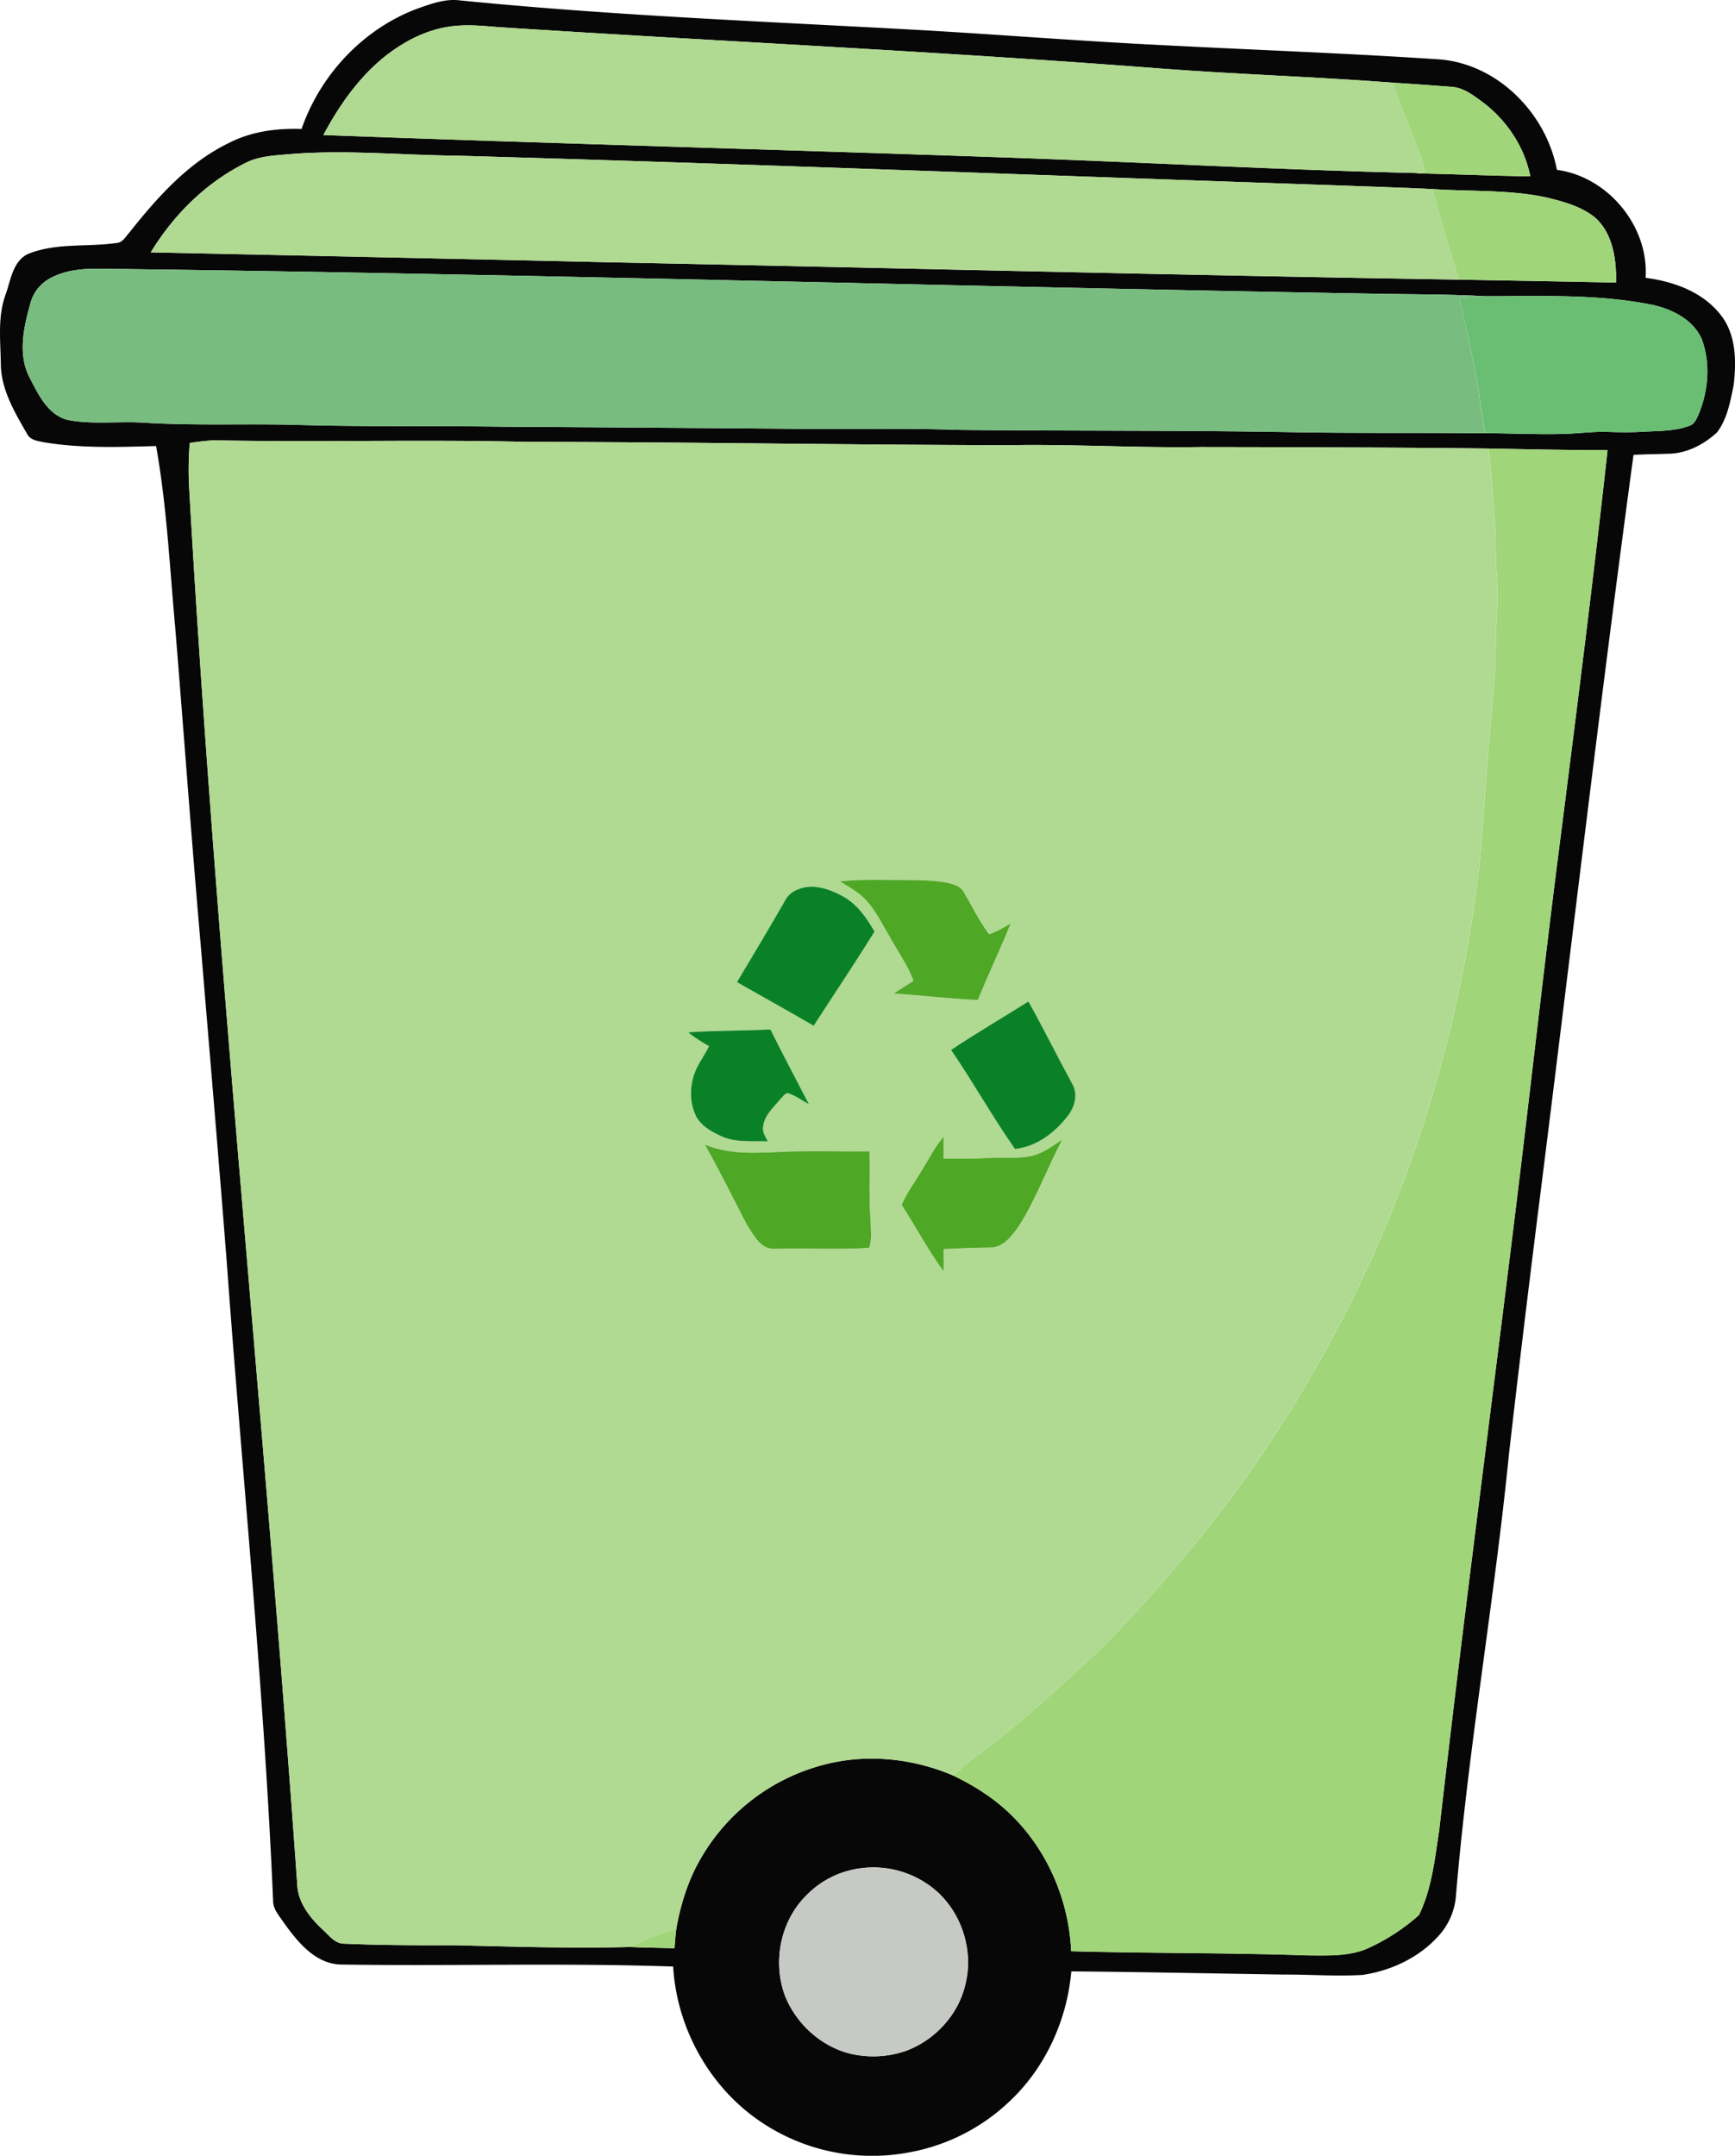 <svg xmlns="http://www.w3.org/2000/svg" width="869.65" height="1080" viewBox="0 0 869.65 1080"><g id="Layer_2" data-name="Layer 2"><g id="gardening02_141908508"><g id="gardening02_141908508-2" data-name="gardening02_141908508"><path d="M212 3.34c5.79-2 11.86-3.9 18.07-3.19 75.75 7.58 151.85 10.56 227.85 14.72C498 17.1 538 20.35 578.16 22.38c47.58 2.53 95.22 4.18 142.77 7.33 29.47 2 54.07 26.9 59.45 55.37 25.62 3.47 46.15 28.24 44.46 54.11 14 1.82 28.54 7 37.55 18.46 7.92 9.9 8 23.48 6.56 35.45-1.66 8.08-3.19 16.74-8.25 23.45-6.66 6.19-15.49 10.78-24.75 10.76-5.73.23-11.45.24-17.17.58-17.35 127.78-32.2 255.87-48.4 383.8-4.83 38.84-9.58 77.69-14 116.58C749 802.2 736 875.47 729.79 949.55a33.68 33.68.0 0 1-9.24 20.84c-9.72 10.55-23.49 16.91-37.57 19-13.11.77-26.24-.23-39.37-.18-35.54-.53-71.09-1.3-106.63-1.6-2.12 24.12-12.68 47.61-30.22 64.42a98.34 98.34.0 0 1-51.34 26.31 99.71 99.71.0 0 1-73.54-15c-26-17.22-42.68-47.1-44.46-78.15-55.43-1.9-110.88-.16-166.31-1C158 984 149 972.69 142.05 962.91c-2.09-3.17-5-6.21-5.14-10.2-4.54-106.86-15.48-213.32-23.22-320-4.1-52.78-8.63-105.54-13-158.31C96 420.89 92.16 367.29 87.77 313.73c-2.76-30.12-4.18-60.45-9.54-90.27-18.72.51-37.63 1.22-56.18-1.89-3.1-.62-6.9-1.06-8.47-4.21C7.42 206.64.65 195.4.42 182.69c-.13-11.68-1.73-23.75 2.34-35 2.62-7.13 3.48-16.43 11-20.35 14.21-5.89 30-3.45 44.88-5.64 2.91-.27 4.36-3.19 6.15-5.13C78.74 99 94.29 81.42 115 71.5c11.11-5.68 23.8-7.31 36.15-6.89C160.88 36.5 183.62 12.84 212 3.34zm-17.91 24c-13.7 10.64-23.91 25.1-32 40.3 114.31 4.23 228.65 7.26 343 11.27 68.54 2.37 137 6.2 205.58 7.78l-.56.13c19 .42 38 1.23 56.94 1.51C764.22 74 755.71 61 744.24 52c-5.07-3.68-10.28-8.18-16.82-8.49q-14.59-1.14-29.22-2.07c-39.1-3-78.29-4.16-117.37-7.17C470.5 25.74 359.94 20.71 249.52 13.58c-7.36-.62-14.76-1.35-22.13-.52C215.16 14.32 203.75 20 194.09 27.38zm-70.44 54c-20.1 9.8-36.53 26.11-48.1 45.1q115.89 2.36 231.76 5c141.28 2.84 282.55 6.39 423.84 8.65q39.45.67 78.88 1.47c.23-11.45-1.5-24.38-10.43-32.49-7.15-5.79-16.33-8.22-25.11-10.28-18.56-3.86-37.62-2.77-56.42-4.06C703.32 94 688.56 93.58 673.81 93c-148.33-5-296.64-10.8-445-15-27.94-.26-55.9-3.1-83.83-.75C137.77 77.91 130.29 78.1 123.65 81.36zM24.74 139.62a20 20 0 0 0-9.59 12.72c-3.39 12-6.36 25.73-.05 37.32 4.24 8.28 9.07 18.25 18.92 20.73 12.81 2.42 25.92.47 38.85 1.4 25.79 1.55 51.63.32 77.45 1.1 34.05.94 68.11.38 102.17.86q69.92.45 139.82 1c29.64.39 59.29-.38 88.92.6 55.42.6 110.85.16 166.27 1.15 32.28.6 64.56.16 96.85.54 13.09.0 26.19.73 39.28.34 7.4-.17 14.75-1.27 22.17-1 6.15.21 12.31.28 18.48-.12 7.61-.42 15.53-.21 22.75-3.06 2.5-.88 3.42-3.61 4.46-5.8 4.83-11.82 6-25.58 1.42-37.67-4.36-9.65-14.79-14.85-24.67-17-27.54-5.55-55.81-4.29-83.73-4.33-17.93-1-35.89-.88-53.83-1.22-214.15-3.66-428.25-10-642.42-12.56C40.22 134.65 31.85 135.59 24.74 139.62zm70.35 82.31a173.67 173.67.0 0 0-.37 20.91C108 477 132.46 710.29 149 944.18c.38 9.11 6.4 16.58 12.77 22.53 3.16 2.79 6 7.08 10.68 7 18.35.83 36.73.85 55.1.79 29.43.69 58.9 1.66 88.34.87 7.38.38 14.77.36 22.18.7.22-3.27.5-6.55.88-9.79 2.22-12.46 6.07-24.72 12.52-35.66a100.23 100.23.0 0 1 59.12-45.91c22.07-6.45 46.17-4.23 67.21 4.79 10.93 5.23 21.27 11.88 29.85 20.5 17.76 17.78 28.15 42.43 29.26 67.49 39.49 1.08 79 .71 118.48 2.1 10.21.0 20.89.62 30.44-3.65a100.53 100.53.0 0 0 25.41-16.56c6.46-13.25 7.94-28.23 10.15-42.63C733.7 809.29 748 702 761.09 594.65c7.13-58.81 13.67-117.72 21.29-176.49 8.14-64.16 16.33-128.33 23.39-192.63-19.89.0-39.76-.45-59.65-.83-48.13-.55-96.27-.67-144.41-.74-31.85.49-63.66-1.47-95.49-.93-80.68-.11-161.35-1.57-242-1.66-52.36-1.31-104.73.27-157.07-.79A117.91 117.91.0 0 0 95.09 221.93zM425.63 937.08a45.72 45.72.0 0 0-21.42 12.44c-13.17 13-17.17 33.76-10.51 50.88 5.65 13.63 17.7 24.62 32.08 28.34a50.23 50.23.0 0 0 27.76-1.11c14.86-5.27 26.93-18.25 30.39-33.71 4.51-18.19-3-38.85-18.43-49.59A48.21 48.21.0 0 0 425.63 937.08z" fill="#070707"/><path d="M194.09 27.38c9.66-7.43 21.07-13.06 33.3-14.32 7.37-.83 14.77-.1 22.13.52 110.42 7.13 221 12.16 331.31 20.67 39.08 3 78.27 4.16 117.37 7.17 4.69 15 11.9 29.21 16.25 44.37l-3.79.94c-68.54-1.58-137-5.41-205.58-7.78-114.31-4-228.65-7-343-11.27C170.18 52.48 180.39 38 194.09 27.38z" fill="#b0d991"/><path d="M123.65 81.36c6.64-3.26 14.12-3.45 21.34-4.13 27.93-2.35 55.89.49 83.83.75 148.35 4.21 296.66 10 445 15 14.75.59 29.51 1 44.26 1.73 4 15.23 8.85 30.2 13.08 45.36-141.29-2.26-282.56-5.81-423.84-8.65q-115.87-2.55-231.76-5C87.12 107.47 103.55 91.16 123.65 81.36z" fill="#b0d991"/><path d="M95.09 221.93a117.91 117.91.0 0 1 12-1.35c52.34 1.06 104.71-.52 157.07.79 80.67.09 161.34 1.55 242 1.66 31.83-.54 63.64 1.42 95.49.93 48.14.07 96.28.19 144.41.74 1.39 11.71 2.12 23.49 3.06 35.24.73 10 .33 20.11 1.18 30.15.89 10.86-.64 21.71-.64 32.57.09 14.48-1.53 28.89-2.82 43.3-2.89 27.83-3.36 55.88-7.47 83.61a661.82 661.82.0 0 1-48.86 174 661.28 661.28.0 0 1-68.42 119.94A721.67 721.67.0 0 1 549.7 828c-16.15 14.88-32.2 29.91-49.57 43.42-7.3 6.2-15.46 11.35-22.31 18.11-21-9-45.14-11.24-67.21-4.79a100.23 100.23.0 0 0-59.12 45.91c-6.45 10.94-10.3 23.2-12.52 35.66a124.37 124.37.0 0 0-23.06 9.09c-29.44.79-58.91-.18-88.34-.87-18.37.06-36.75.0-55.1-.79-4.68.0-7.52-4.24-10.68-7-6.37-6-12.39-13.42-12.77-22.53C132.46 710.29 108 477 94.72 242.84A173.67 173.67.0 0 1 95.09 221.93zm326 219.64c4.3 2.7 8.87 5.15 12.45 8.82 5.29 5.43 8.52 12.41 12.41 18.83 3.94 7.42 9 14.25 11.95 22.21-3.34 2-6.63 4.12-9.83 6.3 14 .92 28 2.62 42.09 3.25 5.19-12.92 11.26-25.45 16.4-38.38a58.68 58.68.0 0 1-10.76 5.5c-5-6.66-8.55-14.23-12.86-21.32-1.67-2.92-5.14-3.85-8.18-4.55-7.76-1.36-15.66-1.31-23.49-1.38C441.2 440.88 431.1 440.41 421.09 441.57zm-20.89 3.92a12.2 12.2.0 0 0-7 6.26c-7.79 13.51-15.77 26.89-23.78 40.27 12.79 7.32 25.71 14.43 38.45 21.87 10.18-15.71 20.59-31.28 30.5-47.18-3.94-6.79-8.56-13.57-15.56-17.5C416.08 445.47 407.74 442.44 400.2 445.49zM476.72 526c11.1 16.25 20.69 33.55 32 49.61 10.93-1.16 20.31-8.36 26.74-16.93 3.35-4.42 5-10.83 1.88-15.82-7.43-13.65-14.29-27.59-21.88-41.14C502.58 509.79 489.37 517.43 476.72 526zM345 517.18c3.16 2.73 6.87 4.75 10.4 7-1.52 3-3.36 5.86-5.05 8.79-4.45 7.71-5.42 17.6-1.7 25.79 2.55 5.29 8 8.3 13.13 10.59 7.23 3.29 15.37 2.15 23.07 2.49-1.12-2.21-2.72-4.42-2.37-7 .4-6 5.36-10 8.86-14.4 1.18-.94 2-2.95 3.77-2.73 3.72 1.28 6.92 3.65 10.36 5.53-6.43-12.49-13.07-24.88-19.31-37.47C372.4 516.47 358.63 516.16 345 517.18zm117.22 69c-3.4 5.82-7.56 11.24-10.16 17.49 7.12 11 13.25 22.68 21 33.28.0-3.73.0-7.43.0-11.15 7.59-.25 15.17-.72 22.78-.76 7 .39 11.58-6 15.18-11.12 8.57-13.62 14-28.89 21.61-43-4.72 3.07-9.31 6.67-14.86 8.07-7.15 1.86-14.58.7-21.83 1.18-7.63.5-15.27.43-22.9.3.0-3.65.07-7.31.0-10.95C468.65 574.54 465.66 580.52 462.17 586.15zM353.32 573.43c7.41 13 13.92 26.42 20.81 39.66 3.46 5.21 6.89 13 14.32 12.54 15.72-.46 31.47.61 47.17-.5 1.6-4.21.72-9 .75-13.4-.94-11.62-.26-23.28-.58-34.92-14.43.22-28.86-.38-43.28.21C379.41 577.62 365.7 578.64 353.32 573.43z" fill="#b0d991"/><path d="M698.2 41.42q14.61.93 29.22 2.07c6.54.31 11.75 4.81 16.82 8.49 11.47 9 20 22 22.8 36.39-19-.28-38-1.09-56.94-1.51l.56-.13 3.79-.94C710.1 70.63 702.89 56.47 698.2 41.42z" fill="#a1d579"/><path d="M718.07 94.72c18.8 1.29 37.86.2 56.42 4.06 8.78 2.06 18 4.49 25.11 10.28 8.93 8.11 10.66 21 10.43 32.49q-39.43-.77-78.88-1.47C726.92 124.92 722 110 718.07 94.72z" fill="#a1d579"/><path d="M746.12 224.7c19.89.38 39.76.83 59.65.83-7.06 64.3-15.25 128.47-23.39 192.63-7.62 58.77-14.16 117.68-21.29 176.49C748 702 733.7 809.29 721.41 916.78c-2.21 14.4-3.69 29.38-10.15 42.63A100.53 100.53.0 0 1 685.85 976c-9.55 4.27-20.23 3.7-30.44 3.65-39.47-1.39-79-1-118.48-2.1-1.11-25.06-11.5-49.71-29.26-67.49-8.58-8.62-18.92-15.27-29.85-20.5 6.85-6.76 15-11.91 22.31-18.11 17.37-13.51 33.42-28.54 49.57-43.42a721.67 721.67.0 0 0 72.45-84.49 661.28 661.28.0 0 0 68.42-119.94 661.82 661.82.0 0 0 48.86-174c4.11-27.73 4.58-55.78 7.47-83.61 1.29-14.41 2.91-28.82 2.82-43.3.0-10.86 1.53-21.71.64-32.57-.85-10-.45-20.11-1.18-30.15C748.24 248.19 747.51 236.41 746.12 224.7z" fill="#a1d579"/><path d="M315.91 975.4A124.37 124.37.0 0 1 339 966.31c-.38 3.24-.66 6.52-.88 9.79C330.68 975.76 323.29 975.78 315.91 975.4z" fill="#a1d579"/><path d="M24.74 139.62c7.11-4 15.48-5 23.52-5 214.17 2.55 428.27 8.9 642.42 12.56 17.94.34 35.9.22 53.83 1.22-4.33.32-8.65.65-13 .85 2.59 11.59 5.29 23.16 7.5 34.82 2.27 10.91 3.28 22 5.32 33-32.29-.38-64.57.06-96.85-.54-55.42-1-110.85-.55-166.27-1.15-29.63-1-59.28-.21-88.92-.6q-69.92-.6-139.82-1c-34.06-.48-68.12.08-102.17-.86-25.82-.78-51.66.45-77.45-1.1-12.93-.93-26 1-38.85-1.4-9.85-2.48-14.68-12.45-18.92-20.73-6.31-11.59-3.34-25.31.05-37.32A20 20 0 0 1 24.74 139.62z" fill="#78bc80"/><path d="M731.53 149.23c4.33-.2 8.65-.53 13-.85 27.92.0 56.19-1.22 83.73 4.33 9.88 2.13 20.31 7.33 24.67 17 4.6 12.09 3.41 25.85-1.42 37.67-1 2.19-2 4.92-4.46 5.8-7.22 2.85-15.14 2.64-22.75 3.06-6.17.4-12.33.33-18.48.12-7.42-.22-14.77.88-22.17 1-13.09.39-26.19-.33-39.28-.34-2-11-3.05-22.09-5.32-33C736.82 172.39 734.12 160.82 731.53 149.23z" fill="#69be73"/><path d="M421.09 441.57c10-1.16 20.11-.69 30.18-.72 7.83.07 15.73.0 23.49 1.38 3 .7 6.51 1.63 8.18 4.55 4.31 7.09 7.85 14.66 12.86 21.32a58.68 58.68.0 0 0 10.76-5.5c-5.14 12.93-11.21 25.46-16.4 38.38-14.06-.63-28.05-2.33-42.09-3.25 3.2-2.18 6.49-4.29 9.83-6.3-2.91-8-8-14.79-11.95-22.21-3.89-6.42-7.12-13.4-12.41-18.83C430 446.72 425.39 444.27 421.09 441.57z" fill="#4ea725"/><path d="M462.17 586.15c3.49-5.63 6.48-11.61 10.8-16.67.08 3.64.0 7.3.0 10.95 7.63.13 15.27.2 22.9-.3 7.25-.48 14.68.68 21.83-1.18 5.55-1.4 10.14-5 14.86-8.07-7.65 14.12-13 29.39-21.61 43-3.6 5.12-8.14 11.51-15.18 11.12-7.61.0-15.19.51-22.78.76.0 3.72.05 7.42.0 11.15-7.76-10.6-13.89-22.26-21-33.28C454.61 597.39 458.77 592 462.17 586.15z" fill="#4ea725"/><path d="M353.32 573.43c12.38 5.21 26.09 4.19 39.19 3.59 14.42-.59 28.85.0 43.28-.21.32 11.64-.36 23.3.58 34.92.0 4.42.85 9.19-.75 13.4-15.7 1.11-31.45.0-47.17.5-7.43.47-10.86-7.33-14.32-12.54C367.24 599.85 360.73 586.41 353.32 573.43z" fill="#4ea725"/><path d="M400.2 445.49c7.54-3.05 15.88.0 22.59 3.72 7 3.93 11.62 10.71 15.56 17.5-9.91 15.9-20.32 31.47-30.5 47.18-12.74-7.44-25.66-14.55-38.45-21.87 8-13.38 16-26.76 23.78-40.27A12.2 12.2.0 0 1 400.2 445.49z" fill="#0a8127"/><path d="M476.72 526c12.65-8.52 25.86-16.16 38.76-24.28 7.59 13.55 14.45 27.49 21.88 41.14 3.08 5 1.47 11.4-1.88 15.82-6.43 8.57-15.81 15.77-26.74 16.93C497.41 559.5 487.82 542.2 476.72 526z" fill="#0a8127"/><path d="M345 517.18c13.68-1 27.45-.71 41.16-1.44 6.24 12.59 12.88 25 19.31 37.47-3.44-1.88-6.64-4.25-10.36-5.53-1.78-.22-2.59 1.79-3.77 2.73-3.5 4.35-8.46 8.43-8.86 14.4-.35 2.6 1.25 4.81 2.37 7-7.7-.34-15.84.8-23.07-2.49-5.15-2.29-10.58-5.3-13.13-10.59-3.72-8.19-2.75-18.08 1.7-25.79 1.69-2.93 3.53-5.77 5.05-8.79C351.82 521.93 348.11 519.91 345 517.18z" fill="#0a8127"/><path d="M425.63 937.08a48.21 48.21.0 0 1 39.87 7.25c15.43 10.74 22.94 31.4 18.43 49.59-3.46 15.46-15.53 28.44-30.39 33.71a50.23 50.23.0 0 1-27.76 1.11C411.4 1025 399.35 1014 393.7 1000.4c-6.66-17.12-2.66-37.91 10.51-50.88A45.72 45.72.0 0 1 425.63 937.08z" fill="#c6c9c4"/></g></g></g></svg>